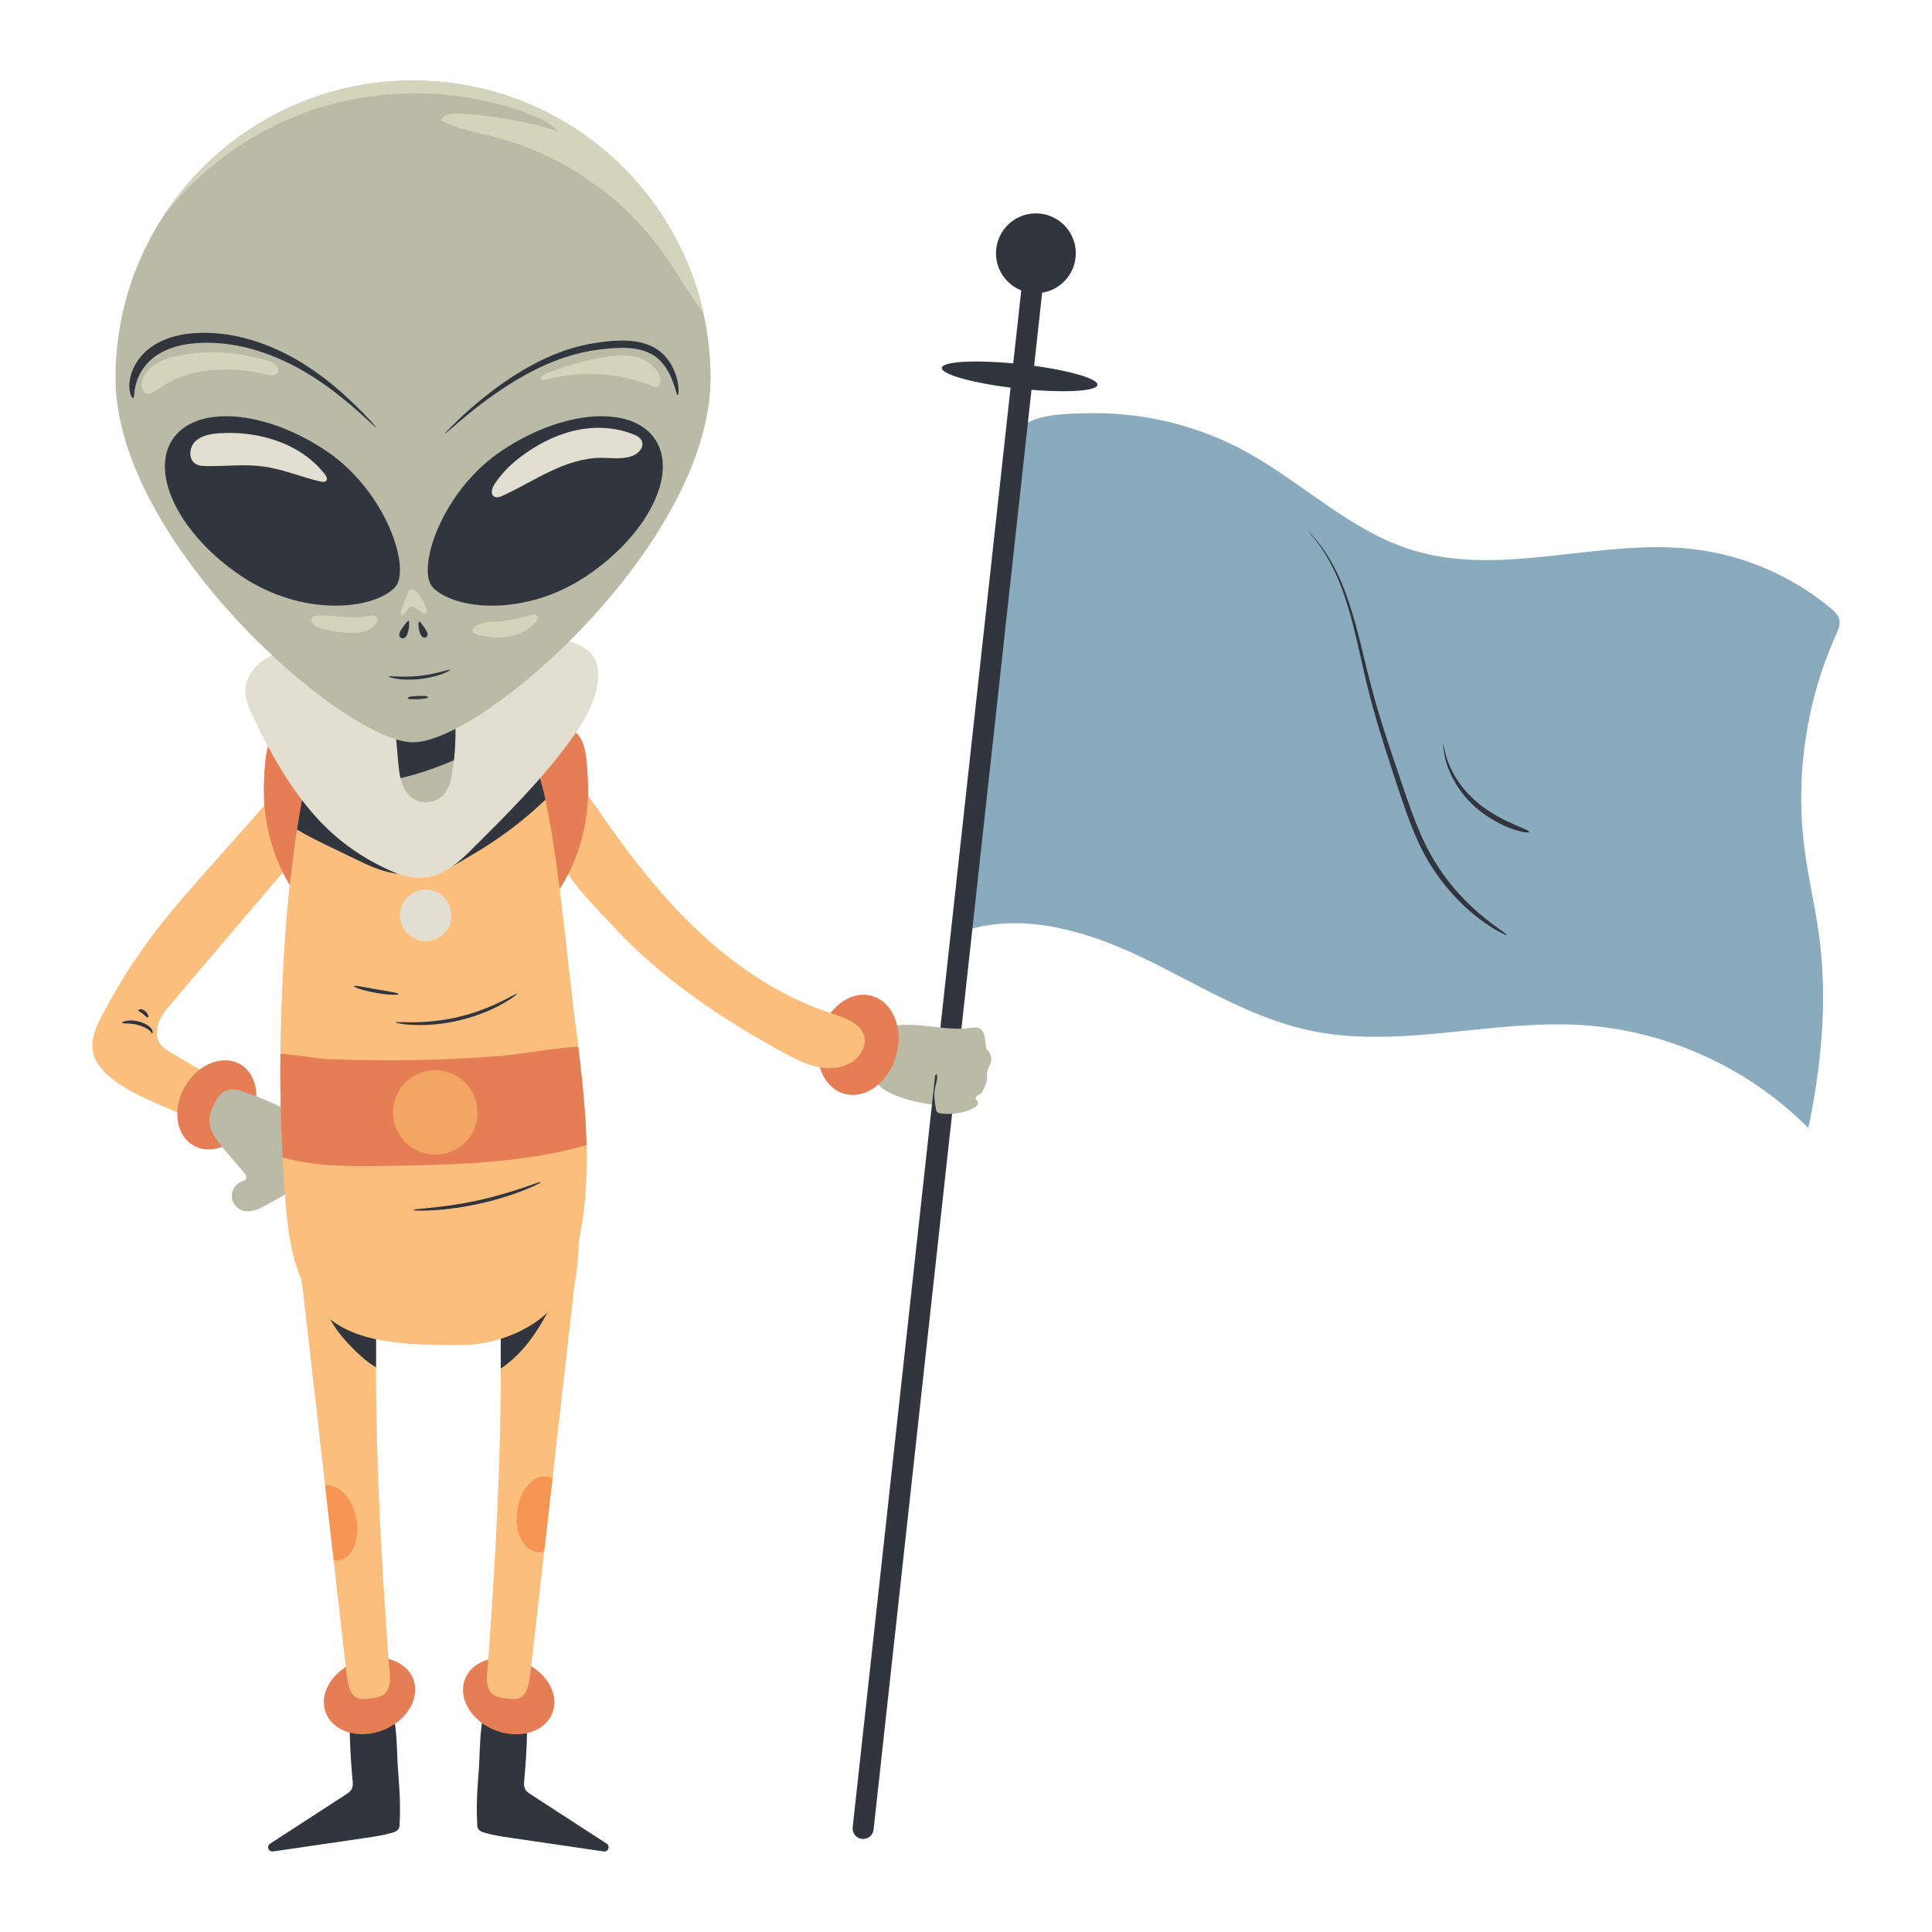 <?xml version="1.0" encoding="utf-8"?>
<!-- Designed by Vexels.com - 2020 All Rights Reserved - https://vexels.com/terms-and-conditions/  -->
<svg version="1.1" id="Layer_1" xmlns="http://www.w3.org/2000/svg" xmlns:xlink="http://www.w3.org/1999/xlink" x="0px" y="0px"
	 viewBox="0 0 1200 1200" enable-background="new 0 0 1200 1200" xml:space="preserve">
<g>
	<path fill="#8AABBE" d="M772.547,279.806c35.608,19.205,65.455,49.578,104.063,61.669c55.906,17.509,116.506-7.128,174.707-0.441
		c31.311,3.598,61.492,16.518,85.708,36.691c2.339,1.948,4.749,4.166,5.424,7.134c0.719,3.163-0.702,6.373-2.032,9.332
		c-18.379,40.905-25.308,86.884-19.8,131.389c2.36,19.067,6.939,37.802,9.422,56.853c5.125,39.331,1.216,79.398-6.837,118.236
		c-37.199-37.608-88.557-60.866-141.361-64.016c-56.335-3.36-113.531,15.206-168.701,3.32
		c-37.587-8.098-70.628-29.623-105.389-46.055c-34.761-16.432-75.181-27.944-111.308-14.783c2.302-0.839,2.997-44.413,3.408-48.923
		c1.517-16.653,3.35-33.276,5.321-49.881c3.987-33.586,8.577-67.099,12.382-100.708c3.656-32.299,3.143-65.686,7.779-97.727
		c3.539-24.458,28.373-24.646,48.899-25.214C708.256,255.739,742.563,263.635,772.547,279.806z"/>
	<path fill="#BABBA7" d="M559.65,681.661c7.127,2.528,14.634,3.789,22.122,4.847c3.491,0.493,7.271,0.896,10.347-0.826
		c2.152-1.204,3.653-3.298,4.883-5.436c2.433-4.228,4.112-9.093,3.557-13.94c-0.145-1.266-0.459-2.555-1.229-3.571
		c-0.634-0.836-1.532-1.428-2.427-1.977c-10.729-6.581-24.002-9.334-36.233-6.365c-6.424,1.56-18.148,4.155-17.826,12.73
		C543.154,675.38,553.132,679.349,559.65,681.661z"/>
	<path fill="#31353E" d="M535.394,1142.182L535.394,1142.182c3.588,0.394,6.817-2.196,7.21-5.785l105.281-959.903
		c0.394-3.588-2.196-6.816-5.785-7.21h0c-3.588-0.394-6.816,2.196-7.21,5.785L529.61,1134.971
		C529.216,1138.56,531.806,1141.788,535.394,1142.182z"/>
	<path fill="#BABBA7" d="M580.748,675.858c-0.927,4.28-0.184,8.599,0.561,12.826c0.133,0.753,0.29,1.551,0.896,2.094
		c0.609,0.545,1.549,0.72,2.441,0.837c6.456,0.84,13.353-0.195,19.297-2.894c2.151-0.977,4.486-3.062,3.274-4.742
		c-0.354-0.491-0.98-0.841-1.159-1.403c-0.291-0.91,0.7-1.774,1.522-2.469c3.453-2.919,5.492-6.997,5.505-11.012
		c0.004-1.212-0.167-2.426,0.076-3.632c0.361-1.791,1.601-3.407,2.186-5.165c1.294-3.889-0.933-8.055-4.657-10.315
		c-6.461-3.921-20.809-3.662-26.816,2.009c-2.459,2.322-3.202,5.82-3.245,8.756c-0.037,2.491,1.091,4.553,1.388,6.964
		C582.366,670.533,581.352,673.071,580.748,675.858z"/>
	<path fill="#BABBA7" d="M589.432,663.625c3.071-1.897,7.245-4.115,9.875-1.642c1.167,1.097,1.519,2.785,1.811,4.36
		c0.647,3.49,1.294,6.981,1.941,10.471c0.168,0.905,0.355,1.852,0.939,2.563c1.293,1.571,3.986,1.155,5.389-0.318
		s1.841-3.597,2.155-5.608c1.431-9.155,1.547-18.515,0.342-27.702c-0.374-2.855-1.23-6.159-3.899-7.239
		c-1.534-0.62-3.262-0.306-4.9-0.071c-10.178,1.459-20.484-0.557-30.724-1.495c-10.494-0.962-22.608-0.772-31.388,5.906
		c-6.23,4.739-11.918,14.464-6.949,21.93C544.257,680.154,577.264,671.142,589.432,663.625z"/>
	
		<ellipse transform="matrix(0.272 -0.962 0.962 0.272 -236.048 985.396)" fill="#E57E55" cx="533.109" cy="648.675" rx="31.589" ry="24.585"/>
	<path fill="#FCBE7D" d="M423.772,568.607c26.216,26.925,57.624,49.622,93.412,61.085c8.39,2.688,18.575,6.453,19.826,15.174
		c0.524,3.651-0.836,7.398-3.085,10.322c-5.185,6.742-14.559,9.14-22.996,8.067c-8.437-1.073-16.189-5.066-23.664-9.123
		c-38.838-21.082-76.094-46.041-106.112-78.472c-11.751-12.695-28.823-29.066-35.114-45.181c-3.702-9.482-3.658-27.067,2.523-36.605
		c7.995-12.336,16.871,0.195,21.799,7.418C386.512,524.969,403.745,548.038,423.772,568.607z"/>
	<path fill="#31353E" d="M248.246,1131.979c-0.066,1.359,0.054,2.81-0.667,3.964c-0.842,1.348-2.466,1.953-3.99,2.405
		c-5.288,1.567-10.766,2.37-16.223,3.169l-57.764,8.453c-2.804,0.41-4.207-3.289-1.829-4.831c0.023-0.015,0.047-0.03,0.07-0.046
		c15.643-10.124,31.275-20.264,46.897-30.421c1.387-0.902,2.829-1.862,3.625-3.313c0.976-1.78,0.794-3.943,0.6-5.963
		c-0.948-9.901-1.528-19.837-1.738-29.781c-0.053-2.523-0.061-5.047-0.089-7.57c-0.042-3.807-0.102-4.109,3.245-5.581
		c3.33-1.465,14.606-5.778,18.247-5.237c8.349,1.241,7.68,29.418,8.457,40.275C247.917,1109.069,248.883,1118.8,248.246,1131.979z"
		/>
	
		<ellipse transform="matrix(0.933 -0.361 0.361 0.933 -364.391 153.48)" fill="#E57E55" cx="229.069" cy="1053.16" rx="29.095" ry="22.851"/>
	<path fill="#31353E" d="M296.357,1131.979c0.066,1.359-0.054,2.81,0.667,3.964c0.842,1.348,2.466,1.953,3.99,2.405
		c5.288,1.567,10.766,2.37,16.223,3.169l57.764,8.453c2.804,0.41,4.207-3.289,1.829-4.831c-0.023-0.015-0.047-0.03-0.07-0.046
		c-15.643-10.124-31.275-20.264-46.897-30.421c-1.387-0.902-2.829-1.862-3.625-3.313c-0.976-1.78-0.794-3.943-0.6-5.963
		c0.948-9.901,1.528-19.837,1.738-29.781c0.053-2.523,0.061-5.047,0.089-7.57c0.042-3.807,0.102-4.109-3.245-5.581
		c-3.329-1.465-14.606-5.778-18.247-5.237c-8.349,1.241-7.68,29.418-8.457,40.275C296.686,1109.069,295.72,1118.8,296.357,1131.979z
		"/>
	
		<ellipse transform="matrix(0.361 -0.933 0.933 0.361 -780.548 967.655)" fill="#E57E55" cx="315.534" cy="1053.16" rx="22.851" ry="29.095"/>
	<path fill="#FCBE7D" d="M241.049,1049.01c-2.165,5.378-8.306,5.743-14.455,6.261c-4.044,0.345-7.138-1.235-8.838-4.92
		c-1.706-3.692-2.184-7.808-2.643-11.839c-2.623-23.1-5.252-46.199-7.875-69.299c-1.766-15.517-3.526-31.034-5.292-46.545
		c-1.215-10.69-2.43-21.38-3.645-32.07c-1.726-15.225-3.459-30.45-5.186-45.674c-1.567-13.777-3.134-27.555-4.701-41.332
		c-0.863-7.596-4.648-21.692,1.208-28.365c6.321-7.191,18.386-0.923,24.355,3.765c0.232,0.179,0.458,0.365,0.684,0.551
		c7.629,6.294,12.722,15.444,15.431,24.846c3.758,13.014,3.546,26.798,3.486,40.343c-0.007,1.494-0.007,2.981-0.007,4.469
		c-0.093,60.992,3.473,121.952,7.828,182.791C241.812,1037.775,243.22,1043.625,241.049,1049.01z"/>
	<path fill="#FCBE7D" d="M356.188,803.592c-1.567,13.777-3.134,27.555-4.701,41.332c-1.726,15.225-3.459,30.45-5.192,45.674
		c-1.049,9.222-2.091,18.445-3.147,27.674c-1.706,15.092-3.426,30.184-5.139,45.276c-2.842,24.985-5.677,49.971-8.519,74.962
		c-0.458,4.03-0.936,8.147-2.643,11.839c-1.7,3.685-4.794,5.265-8.838,4.92c-6.148-0.518-12.29-0.883-14.461-6.261
		c-2.165-5.385-0.757-11.234-0.345-17.018c4.336-60.554,7.888-121.228,7.835-181.935c0-1.773-0.007-3.546-0.013-5.325
		c-0.06-13.545-0.272-27.329,3.486-40.343c2.789-9.681,8.107-19.096,16.115-25.397c1.096-0.863,2.463-2.317,4.01-4.077
		c6.819-7.795,17.031-21.526,22.19-15.65C362.682,765.932,357.051,795.996,356.188,803.592z"/>
	<path fill="#31353E" d="M230.093,804.389c3.758,13.014,3.546,26.798,3.486,40.343c-0.007,1.494-0.007,2.981-0.007,4.469
		c-0.398-0.226-0.797-0.458-1.195-0.697c-4.867-2.954-9.096-6.839-13.107-10.876c-7.018-7.078-13.625-14.986-16.739-24.454
		c-3.114-9.475-2.111-20.829,4.694-28.106c2.125-2.271,4.694-4.05,7.436-5.524C222.292,785.837,227.384,794.987,230.093,804.389z"/>
	<path fill="#31353E" d="M348.977,797.092c-5.989,12.688-12.051,25.503-20.676,36.578c-4.874,6.261-10.677,11.978-17.263,16.387
		c0-1.773-0.007-3.546-0.013-5.325c-0.06-13.545-0.272-27.329,3.486-40.343c2.789-9.681,8.107-19.096,16.115-25.397
		c1.096-0.863,2.463-2.317,4.01-4.077c2.696,1.434,5.292,3.041,7.782,4.834L348.977,797.092z"/>
	<path fill="#FCBE7D" d="M126.414,543.021c-8.599,9.711-17.203,19.428-25.273,29.583c-14.302,17.995-26.902,37.343-37.578,57.7
		c-3.907,7.45-7.657,15.837-5.642,24.004c1.329,5.389,5.037,9.891,9.17,13.597c8.655,7.762,19.389,12.755,30.033,17.431
		c10.305,4.526,20.693,8.861,31.158,13.004c1.987,0.787,4.069,1.58,6.197,1.381c5.183-0.485,7.928-6.219,9.667-11.126
		c1.136-3.205,2.263-6.804,0.857-9.901c-1.117-2.46-3.574-3.985-5.898-5.364c-10.903-6.471-21.806-12.943-32.709-19.414
		c-2.506-1.487-5.085-3.04-6.794-5.4c-2.788-3.849-2.698-9.207-0.972-13.635c1.727-4.428,4.86-8.139,7.939-11.76
		c28.287-33.269,56.574-66.537,84.861-99.806c4.256-5.006,8.563-10.089,11.365-16.032c2.802-5.944,3.967-12.953,1.703-19.121
		c-2.229-6.072-10.677-13.656-17.812-12.054c-6.081,1.365-11.821,12.199-15.759,16.646
		C156.088,509.508,141.251,526.264,126.414,543.021z"/>
	
		<ellipse transform="matrix(0.5 -0.866 0.866 0.5 -526.969 459.768)" fill="#E57E55" cx="134.687" cy="686.252" rx="29.095" ry="22.851"/>
	<path fill="#BABBA7" d="M133.324,685.214c-1.357,2.687-2.733,5.435-3.153,8.416c-1.085,7.701,4.289,14.66,9.337,20.576
		c3.962,4.643,7.923,9.286,11.885,13.93c1.008,1.181,2.07,2.813,1.291,4.156c-0.531,0.916-1.68,1.212-2.666,1.597
		c-3.498,1.365-6.002,4.964-6.067,8.719c-0.064,3.755,2.315,7.437,5.764,8.922c5.371,2.312,11.431-0.633,16.525-3.506
		c5.082-2.866,10.165-5.732,15.247-8.598c5.473-3.086,11.185-6.399,14.437-11.775c2.856-4.722,3.438-10.429,3.952-15.923
		c0.384-4.11,0.612-8.736-2.114-11.836c-1.275-1.45-3.042-2.355-4.764-3.227c-11.313-5.725-22.66-11.474-34.533-15.968
		C147.278,676.464,139.697,672.594,133.324,685.214z"/>
	<path fill="#E57E55" d="M179.362,548.737c1.611,2.756,3.419,5.528,6.091,7.275c2.672,1.747,6.429,2.21,8.984,0.297
		c1.564-1.171,2.453-3.016,3.21-4.817c8.591-20.458,7.253-43.619,4.375-65.62c-1.062-8.115-2.426-16.506-6.997-23.295
		c-4.483-6.657-15.816-13.723-23.402-7.716c-7.086,5.611-7.133,20.744-7.601,28.915C162.732,506.295,167.96,529.235,179.362,548.737
		z"/>
	<path fill="#E57E55" d="M349.783,548.737c-1.611,2.756-3.419,5.528-6.091,7.275c-2.672,1.747-6.429,2.21-8.984,0.297
		c-1.564-1.171-2.453-3.016-3.21-4.817c-8.591-20.458-7.253-43.619-4.375-65.62c1.062-8.115,2.426-16.506,6.997-23.295
		c4.483-6.657,15.816-13.723,23.402-7.716c7.086,5.611,7.133,20.744,7.601,28.915C366.413,506.295,361.185,529.235,349.783,548.737z
		"/>
	<path fill="#FCBE7D" d="M353.552,792.617c-4.369,12.808-9.581,20.67-20.669,28.425c-12.748,8.91-30.344,14.375-45.894,14.395
		c-15.351,0.013-30.775,0.027-45.954-2.257c-12.377-1.866-24.833-5.405-34.845-12.914c-21.758-16.327-26.712-46.491-28.87-73.615
		c-0.737-9.256-1.355-18.518-1.833-27.794c-1.122-21.413-1.567-42.866-1.334-64.312c0.027-2.895,0.073-5.783,0.126-8.678
		c0.83-43.198,3.499-87.452,10.179-130.583c1.853-12.024,4.024-23.963,6.553-35.768c9.216-43.005,71.244-42.66,105.253-33.557
		c7.842,2.098,15.637,4.993,22.011,10.026c12.204,9.634,17.23,25.231,20.53,40.715c0.538,2.504,1.023,5.006,1.494,7.483
		c7.842,41.558,11.075,83.667,16.347,125.63c0.85,6.772,1.713,13.578,2.543,20.397c2.47,20.304,4.615,40.755,5.099,61.032
		C364.946,738.948,362.503,766.343,353.552,792.617z"/>
	<path fill="#31353E" d="M338.805,496.697c-13.758,13.16-29.095,24.68-45.555,34.235c-7.908,4.588-17.297,11.062-26.499,12.151
		c-9.82,1.162-20.683,0.319-30.091-2.696c-5.471-1.759-10.663-4.263-15.842-6.759c-5.079-2.45-10.159-4.9-15.238-7.35
		c-7.131-3.439-14.328-6.925-21.121-10.995c1.853-12.024,4.024-23.963,6.553-35.768c9.216-43.005,71.244-42.66,105.253-33.557
		c7.842,2.098,15.637,4.993,22.011,10.026C330.479,465.617,335.505,481.214,338.805,496.697z"/>
	<path fill="#E2DED0" d="M291.711,528.85c22.004-21.796,44.11-43.71,62.394-68.708c8.224-11.244,15.85-23.645,17.269-37.502
		c0.476-4.647,0.18-9.557-2.108-13.631c-1.809-3.221-4.745-5.692-7.954-7.523c-7.725-4.41-16.89-5.333-25.752-6.098
		c-50.835-4.388-102.826-6.537-152.144,6.549c-6.985,1.853-14.022,4.07-19.927,8.235c-5.906,4.165-10.596,10.598-11.057,17.809
		c-0.392,6.136,2.233,12.021,4.884,17.569c10.545,22.071,22.581,43.71,38.949,61.886c13.542,15.038,29.473,26.137,47.989,34.129
		C263.89,550.041,276.787,543.633,291.711,528.85z"/>
	<path fill="#BABBA7" d="M282.892,452.935c0.073,6.421-0.239,12.841-0.943,19.222c-0.226,2.125-0.498,4.25-0.817,6.361
		c-0.85,5.71-2.204,11.732-6.328,15.769c-4.9,4.801-13.352,5.392-18.87,1.315c-3.957-2.921-5.996-7.383-7.158-12.257
		c-0.777-3.293-1.155-6.772-1.447-10.079c-0.651-7.43-1.295-14.853-1.946-22.283l6.447-16.646
		c6.693-3.645,14.833-7.025,21.659-3.625c3.791,1.892,6.414,5.644,7.769,9.661C282.613,444.39,282.846,448.692,282.892,452.935z"/>
	<path fill="#31353E" d="M282.892,452.935c0.073,6.421-0.239,12.841-0.943,19.222c-5.285,2.317-10.624,4.356-15.789,6.149
		c-5.703,1.985-11.507,3.665-17.383,5.039c-0.777-3.293-1.155-6.772-1.447-10.079c-0.651-7.43-1.295-14.853-1.946-22.283
		l6.447-16.646c6.693-3.645,14.833-7.025,21.659-3.625c3.791,1.892,6.414,5.644,7.769,9.661
		C282.613,444.39,282.846,448.692,282.892,452.935z"/>
	<path fill="#BABBA7" d="M441.341,234.803c0,102.066-141.101,226.255-184.81,226.255c-42.534,0-184.803-124.189-184.803-226.255
		c0-37.401,11.108-72.207,30.211-101.295C134.958,83.212,191.867,50,256.531,50c88.162,0,161.91,61.729,180.361,144.328
		C439.807,207.355,441.341,220.9,441.341,234.803z"/>
	<path fill="#31353E" d="M406.922,272.896c14.391,21.591-4.846,59.692-42.967,85.101s-81.63,20.761-95.082,6.913
		c-10.441-10.747,4.846-59.692,42.967-85.101S392.531,251.305,406.922,272.896z"/>
	<path fill="#31353E" d="M107.179,272.896c-14.391,21.591,4.846,59.692,42.967,85.101s81.63,20.761,95.082,6.913
		c10.441-10.747-4.846-59.692-42.967-85.101S121.57,251.305,107.179,272.896z"/>
	<g>
		<path fill="#31353E" d="M249.155,396.227c-0.769-0.423-1.24-1.171-1.173-2.159c0.056-0.998,0.674-2.222,1.808-3.86
			c1.129-1.641,2.045-2.813,2.677-3.573c0.64-0.758,1.016-1.094,1.277-1.009c0.256,0.084,0.375,0.578,0.394,1.595
			c0.006,1.012-0.064,2.563-0.537,4.637c-0.479,2.074-1.172,3.43-1.98,4.102C250.819,396.64,249.918,396.648,249.155,396.227z"/>
	</g>
	<g>
		<path fill="#31353E" d="M264.672,395.772c-0.652,0.415-1.464,0.447-2.239-0.155c-0.777-0.594-1.503-1.836-2.014-3.758
			c-0.502-1.923-0.564-3.366-0.538-4.304c0.039-0.943,0.187-1.401,0.445-1.475c0.266-0.077,0.615,0.242,1.185,0.948
			c0.564,0.707,1.362,1.793,2.378,3.275c1.023,1.477,1.611,2.559,1.706,3.46C265.698,394.655,265.331,395.353,264.672,395.772z"/>
	</g>
	<path fill="#E57E55" d="M364.289,711.24c-39.925,11.414-82.1,12.211-123.671,12.914c-21.851,0.372-44.234,0.657-65.129-5.299
		c-1.122-21.413-1.567-42.866-1.334-64.312c10.776,0.657,23.292,3.008,28.252,3.22c34.985,1.501,70.062,0.963,104.987-1.607
		c16.998-1.248,34.693-5.179,51.797-5.949C361.659,670.512,363.804,690.962,364.289,711.24z"/>
	<path fill="#E2DED0" d="M280.434,568.603c0,7.204-4.754,13.293-11.294,15.304c-1.487,0.458-3.074,0.704-4.714,0.704
		c-8.838,0-16.002-7.164-16.002-16.008c0-2.151,0.425-4.203,1.202-6.075c2.384-5.823,8.114-9.927,14.8-9.927
		C273.27,552.601,280.434,559.765,280.434,568.603z"/>
	<path fill="#F2A661" d="M296.611,690.958c0,11.813-7.795,21.796-18.519,25.095c-2.439,0.752-5.041,1.154-7.73,1.154
		c-14.491,0-26.239-11.747-26.239-26.249c0-3.528,0.697-6.892,1.971-9.962c3.908-9.548,13.304-16.277,24.268-16.277
		C284.863,664.72,296.611,676.467,296.611,690.958z"/>
	<g>
		<path fill="#31353E" d="M279.494,416.079c0.052,0.127-0.238,0.379-0.905,0.763c-0.334,0.19-0.759,0.421-1.288,0.671
			c-0.533,0.24-1.165,0.51-1.902,0.811c-0.74,0.29-1.592,0.583-2.55,0.916c-0.971,0.286-2.038,0.647-3.244,0.933
			c-2.398,0.623-5.286,1.213-8.694,1.586c-3.409,0.373-6.356,0.422-8.832,0.333c-1.239-0.019-2.36-0.141-3.369-0.209
			c-1.007-0.117-1.903-0.219-2.688-0.342c-0.784-0.135-1.46-0.262-2.032-0.38c-0.571-0.129-1.036-0.263-1.403-0.376
			c-0.734-0.231-1.071-0.413-1.048-0.549c0.023-0.136,0.403-0.211,1.164-0.218c0.381-0.005,0.856,0.016,1.431,0.039
			c0.577,0.013,1.252,0.04,2.029,0.083c0.778,0.028,1.659,0.06,2.649,0.095c0.99-0.004,2.085,0.055,3.293,0.023
			c2.414-0.013,5.275-0.115,8.589-0.478c3.315-0.363,6.13-0.882,8.489-1.392c1.186-0.23,2.243-0.525,3.21-0.735
			c0.958-0.249,1.812-0.47,2.566-0.666c0.749-0.21,1.403-0.383,1.963-0.52c0.557-0.147,1.016-0.27,1.388-0.347
			C279.054,415.96,279.442,415.951,279.494,416.079z"/>
	</g>
	<g>
		<path fill="#31353E" d="M420.947,245.375c-0.207,0.016-0.451-0.387-0.725-1.206c-0.278-0.818-0.633-2.05-1.125-3.684
			c-0.52-1.628-1.19-3.662-2.223-6.018c-0.503-1.183-1.137-2.425-1.851-3.742c-0.76-1.289-1.589-2.668-2.637-4.01
			c-1.042-1.344-2.243-2.694-3.664-3.94c-0.364-0.298-0.734-0.6-1.11-0.907c-0.401-0.277-0.808-0.557-1.22-0.841
			c-0.206-0.143-0.413-0.287-0.622-0.431c-0.222-0.125-0.446-0.251-0.671-0.377c-0.453-0.248-0.9-0.52-1.373-0.763
			c-1.913-0.937-4.052-1.699-6.391-2.271c-2.341-0.57-4.896-0.88-7.601-1.036c-5.422-0.308-11.474,0.199-18.082,1.038
			c-6.521,0.818-13.506,2.361-20.809,4.775c-7.305,2.418-13.879,5.32-19.784,8.372c-5.919,3.045-11.204,6.168-15.94,9.193
			c-4.735,3.028-8.921,5.96-12.638,8.682c-3.724,2.715-6.942,5.271-9.78,7.524c-5.637,4.556-9.639,8.043-12.28,10.33
			c-1.326,1.138-2.296,1.995-2.965,2.534c-0.666,0.543-1.016,0.785-1.064,0.736c-0.048-0.049,0.209-0.388,0.781-1.029
			c0.576-0.637,1.453-1.594,2.685-2.838c2.454-2.5,6.263-6.223,11.715-11.068c2.746-2.398,5.874-5.111,9.519-7.999
			c3.639-2.896,7.755-6.017,12.446-9.251c4.691-3.231,9.956-6.577,15.9-9.857c5.94-3.292,12.616-6.456,20.103-9.123
			c7.488-2.665,14.724-4.409,21.528-5.354c6.705-0.939,13.026-1.531,18.914-1.194c2.937,0.173,5.761,0.529,8.411,1.202
			c2.646,0.675,5.115,1.595,7.334,2.749c0.55,0.296,1.074,0.627,1.599,0.935c0.261,0.157,0.519,0.314,0.776,0.468
			c0.243,0.177,0.485,0.353,0.725,0.528c0.477,0.353,0.947,0.7,1.409,1.043c0.435,0.381,0.864,0.756,1.286,1.126
			c1.631,1.536,2.946,3.16,4.046,4.748c1.106,1.589,1.932,3.179,2.661,4.663c0.679,1.507,1.246,2.919,1.659,4.248
			c0.851,2.651,1.254,4.903,1.462,6.693c0.179,1.796,0.176,3.131,0.072,4.017C421.317,244.926,421.155,245.36,420.947,245.375z"/>
	</g>
	<g>
		<path fill="#31353E" d="M82.661,247.22c-0.295,0.069-0.665-0.304-1.115-1.19c-0.107-0.222-0.24-0.474-0.34-0.764
			c-0.096-0.29-0.194-0.613-0.294-0.971c-0.092-0.358-0.218-0.75-0.286-1.178c-0.067-0.428-0.132-0.892-0.196-1.392
			c-0.199-1.99-0.163-4.573,0.552-7.587c0.721-2.999,2.061-6.453,4.434-9.934c1.157-1.761,2.624-3.478,4.325-5.171
			c0.439-0.409,0.866-0.846,1.339-1.248c0.477-0.397,0.962-0.799,1.453-1.208c0.509-0.374,1.024-0.753,1.547-1.138
			c0.525-0.383,1.087-0.721,1.643-1.089c4.506-2.846,10.042-5.02,16.258-6.278c3.109-0.637,6.389-1.033,9.807-1.233
			c1.71-0.11,3.454-0.136,5.226-0.121c1.776-0.028,3.583,0.083,5.427,0.164c7.366,0.46,15.254,1.787,23.428,4.197
			c8.174,2.417,15.459,5.504,21.931,8.82c6.49,3.293,12.135,6.876,17.147,10.328c5.005,3.47,9.349,6.874,13.153,10.06
			c3.804,3.188,7.07,6.158,9.9,8.821c2.832,2.662,5.201,5.046,7.203,7.081c1.993,2.045,3.608,3.752,4.866,5.129
			c1.269,1.367,2.172,2.412,2.764,3.11c0.589,0.701,0.854,1.067,0.804,1.114c-0.049,0.048-0.41-0.224-1.099-0.827
			c-0.691-0.6-1.696-1.543-3.072-2.796c-1.366-1.263-3.095-2.845-5.208-4.747c-2.121-1.892-4.617-4.114-7.576-6.589
			c-5.915-4.936-13.566-11.071-23.689-17.394c-5.069-3.137-10.728-6.365-17.143-9.276c-6.399-2.936-13.532-5.618-21.414-7.646
			c-7.882-2.021-15.373-3.039-22.299-3.311c-1.733-0.033-3.429-0.104-5.09-0.044c-1.663,0.017-3.284,0.068-4.859,0.194
			c-3.153,0.23-6.142,0.622-8.934,1.206c-5.589,1.155-10.39,3.016-14.282,5.336c-0.478,0.302-0.969,0.574-1.421,0.886
			c-0.453,0.311-0.9,0.617-1.34,0.919c-0.417,0.322-0.827,0.638-1.232,0.951c-0.404,0.315-0.77,0.665-1.15,0.987
			c-1.47,1.343-2.786,2.705-3.851,4.115c-2.192,2.782-3.589,5.551-4.542,7.978c-0.945,2.441-1.385,4.571-1.67,6.292
			c-0.064,0.435-0.124,0.841-0.18,1.22c-0.061,0.382-0.068,0.735-0.111,1.066c-0.035,0.33-0.075,0.636-0.118,0.917
			c-0.03,0.281-0.057,0.534-0.081,0.757C83.164,246.645,82.956,247.151,82.661,247.22z"/>
	</g>
	<g>
		<path fill="#31353E" d="M265.887,432.986c0.024,0.55-1.875,1.08-6.342,1.278s-6.406-0.163-6.431-0.712
			c-0.024-0.55,1.875-1.08,6.342-1.278C263.924,432.075,265.863,432.436,265.887,432.986z"/>
	</g>
	<path fill="#F79653" d="M343.148,918.273c-1.706,15.092-3.426,30.184-5.139,45.276c-1.507,0.478-3.061,0.644-4.621,0.438
		c-8.432-1.102-13.89-12.496-12.197-25.45c1.693-12.947,9.893-22.555,18.326-21.459
		C340.797,917.244,342.019,917.656,343.148,918.273z"/>
	<path fill="#F79653" d="M210.805,969.134c-1.189,0.239-2.384,0.259-3.566,0.08c-1.766-15.517-3.526-31.034-5.292-46.545
		c8.213-1.301,16.805,7.649,19.322,20.251C223.825,955.735,219.144,967.467,210.805,969.134z"/>
	<path fill="#E2DED0" d="M307.124,300.791c-1.513,2.33-2.653,5.891-0.387,7.498c1.594,1.13,3.791,0.384,5.568-0.43
		c9.99-4.58,19.405-10.329,29.337-15.034c9.932-4.705,20.601-8.396,31.591-8.458c6.916-0.039,14.214,1.294,20.483-1.628
		c3.245-1.513,6.204-4.981,5.089-8.383c-0.82-2.504-3.469-3.867-5.934-4.799c-24.863-9.402-50.759-0.488-70.848,15.247
		C316.262,289.318,311.118,294.639,307.124,300.791z"/>
	<path fill="#E2DED0" d="M135.809,269.143c-5.282,0.377-10.92,1.405-14.655,5.16c-3.735,3.754-4.206,11.03,0.299,13.814
		c1.958,1.21,4.374,1.346,6.676,1.384c11.981,0.194,24.041-1.378,35.904,0.302c12.042,1.705,23.368,6.69,35.245,9.306
		c1.173,0.258,2.614,0.408,3.374-0.523c0.906-1.111,0.086-2.756-0.792-3.889C186.615,275.032,160.116,267.409,135.809,269.143z"/>
	<g>
		<path fill="#31353E" d="M245.659,635.044c0.018-0.152,0.774-0.226,2.321-0.212c0.774,0.002,1.743,0.049,2.92,0.077
			c1.179,0,2.563,0.015,4.159,0.045c1.597,0.001,3.408-0.061,5.438-0.083c1.014-0.056,2.083-0.115,3.209-0.177
			c0.563-0.03,1.139-0.062,1.73-0.094c0.589-0.055,1.193-0.112,1.81-0.17c4.94-0.423,10.782-1.2,17.454-2.774
			c6.672-1.572,12.246-3.486,16.855-5.313c0.579-0.224,1.144-0.443,1.695-0.656c0.543-0.235,1.073-0.465,1.59-0.689
			c1.035-0.447,2.018-0.872,2.95-1.275c1.826-0.887,3.475-1.64,4.903-2.354c1.414-0.74,2.646-1.371,3.701-1.898
			c1.04-0.551,1.887-1.026,2.578-1.373c1.377-0.703,2.087-0.975,2.171-0.847c0.084,0.128-0.466,0.643-1.713,1.578
			c-0.626,0.463-1.415,1.05-2.406,1.709c-1.006,0.635-2.199,1.37-3.585,2.209c-1.4,0.813-3.032,1.66-4.854,2.633
			c-0.933,0.442-1.917,0.908-2.953,1.398c-0.52,0.242-1.052,0.491-1.598,0.746c-0.556,0.231-1.125,0.468-1.708,0.71
			c-4.649,1.964-10.315,3.976-17.117,5.579c-6.802,1.604-12.769,2.334-17.806,2.652c-0.63,0.044-1.245,0.086-1.846,0.128
			c-0.602,0.016-1.19,0.031-1.763,0.046c-1.146,0.024-2.234,0.046-3.267,0.068c-2.065-0.057-3.903-0.086-5.519-0.188
			c-1.615-0.131-3.011-0.257-4.195-0.375c-1.182-0.147-2.15-0.32-2.916-0.455C246.364,635.411,245.641,635.196,245.659,635.044z"/>
	</g>
	<g>
		<path fill="#31353E" d="M247.563,617.415c-0.026,0.298-1.104,0.499-3.411,0.455c-2.304-0.051-5.841-0.341-10.721-1.196
			c-4.878-0.87-8.3-1.811-10.481-2.553c-2.182-0.749-3.126-1.308-3.048-1.597c0.082-0.302,1.169-0.279,3.424,0.076
			c2.257,0.348,5.682,1.034,10.491,1.892c4.811,0.843,8.263,1.374,10.503,1.821C246.561,616.752,247.59,617.104,247.563,617.415z"/>
	</g>
	<g>
		<path fill="#31353E" d="M75.736,635.328c-0.067-0.279,0.661-0.79,2.454-1.187c0.894-0.195,2.058-0.34,3.49-0.311
			c1.431,0.023,3.135,0.227,5.042,0.784c1.911,0.546,3.454,1.312,4.674,2.063c1.228,0.735,2.178,1.585,2.744,2.411
			c0.578,0.827,0.756,1.612,0.734,2.101c-0.022,0.498-0.189,0.715-0.33,0.719c-0.346,0.013-0.475-0.786-1.597-1.803
			c-0.569-0.514-1.389-1.075-2.558-1.651c-1.157-0.586-2.563-1.22-4.287-1.712c-1.72-0.502-3.245-0.745-4.541-0.873
			c-1.296-0.134-2.366-0.157-3.215-0.168C76.648,635.682,75.808,635.643,75.736,635.328z"/>
	</g>
	<g>
		<path fill="#31353E" d="M85.933,627.699c-0.029-0.15,0.015-0.303,0.167-0.456c0.151-0.163,0.412-0.295,0.808-0.379
			c0.777-0.163,2.119,0.139,3.286,1.172c1.158,1.026,1.632,1.962,1.856,2.602c0.211,0.651,0.127,1.049-0.127,1.214
			c-0.26,0.168-0.644,0.068-1.154-0.311c-0.515-0.368-1.144-1.055-2.018-1.823c-0.884-0.756-1.496-1.046-1.962-1.291
			C86.324,628.199,85.995,628.015,85.933,627.699z"/>
	</g>
	<g>
		<path fill="#31353E" d="M256.601,751.542c-0.004-0.153,0.759-0.326,2.347-0.517c0.794-0.098,1.795-0.188,3.008-0.304
			c1.213-0.132,2.639-0.273,4.287-0.423c1.645-0.176,3.51-0.375,5.605-0.598c2.087-0.285,4.412-0.511,6.955-0.905
			c5.094-0.713,11.114-1.697,18.059-3.214c6.945-1.516,12.827-3.131,17.754-4.606c2.476-0.702,4.683-1.465,6.699-2.076
			c1.997-0.67,3.776-1.267,5.344-1.793c1.56-0.551,2.915-1.017,4.073-1.402c1.152-0.4,2.099-0.736,2.861-0.977
			c1.523-0.489,2.289-0.649,2.349-0.509c0.06,0.141-0.59,0.569-2.018,1.305c-0.715,0.365-1.618,0.82-2.733,1.332
			c-1.12,0.497-2.445,1.069-3.981,1.718c-1.542,0.634-3.311,1.302-5.295,2.062c-2.007,0.692-4.213,1.528-6.696,2.29
			c-4.941,1.597-10.869,3.289-17.886,4.821c-7.017,1.532-13.111,2.466-18.268,3.074c-2.575,0.342-4.928,0.502-7.041,0.709
			c-2.12,0.136-4.007,0.266-5.672,0.332c-1.667,0.051-3.109,0.083-4.335,0.097c-1.226-0.001-2.237-0.037-3.039-0.071
			C257.375,751.812,256.605,751.695,256.601,751.542z"/>
	</g>
	
		<ellipse transform="matrix(0.109 -0.994 0.994 0.109 331.938 837.841)" fill="#31353E" cx="633.348" cy="233.753" rx="7.6" ry="48.623"/>
	<circle fill="#31353E" cx="643.413" cy="157.313" r="24.785"/>
	<g>
		<path fill="#31353E" d="M935.894,580.759c-0.079,0.138-0.735-0.07-1.995-0.646c-0.629-0.29-1.415-0.663-2.344-1.148
			c-0.917-0.506-1.984-1.112-3.206-1.82c-1.22-0.712-2.547-1.596-4.051-2.556c-0.746-0.489-1.504-1.042-2.314-1.604
			c-0.804-0.571-1.662-1.151-2.512-1.819c-3.482-2.569-7.388-5.854-11.624-9.946c-4.22-4.105-8.744-9.058-13.239-15.078
			c-4.456-6.036-8.944-13.125-12.874-21.414c-3.981-8.262-7.466-17.63-10.916-27.855c-3.418-10.231-7.092-21.263-10.877-33.231
			c-3.776-11.965-7.047-23.165-9.71-33.631c-2.654-10.473-4.709-20.169-6.747-28.993c-2.023-8.828-4.026-16.792-6.17-23.868
			c-2.149-7.072-4.342-13.293-6.71-18.589c-0.285-0.667-0.565-1.323-0.841-1.967c-0.284-0.64-0.603-1.251-0.895-1.861
			c-0.593-1.216-1.166-2.389-1.717-3.519c-1.174-2.221-2.34-4.231-3.383-6.095c-1.156-1.795-2.211-3.432-3.165-4.913
			c-1.017-1.438-1.985-2.686-2.809-3.814c-0.417-0.561-0.808-1.085-1.171-1.573c-0.396-0.462-0.763-0.889-1.101-1.282
			c-0.673-0.791-1.231-1.446-1.675-1.968c-0.438-0.528-0.764-0.922-0.981-1.185c-0.213-0.266-0.312-0.404-0.298-0.417
			s0.138,0.101,0.377,0.342c0.235,0.247,0.589,0.617,1.063,1.113c0.468,0.504,1.056,1.136,1.765,1.9
			c0.353,0.384,0.737,0.8,1.151,1.25c0.38,0.479,0.788,0.992,1.224,1.542c0.862,1.108,1.869,2.337,2.929,3.759
			c0.996,1.468,2.097,3.09,3.304,4.869c1.092,1.85,2.312,3.85,3.542,6.064c0.579,1.126,1.181,2.296,1.804,3.508
			c0.307,0.609,0.641,1.219,0.941,1.858c0.291,0.644,0.587,1.298,0.887,1.964c2.495,5.291,4.825,11.514,7.121,18.589
			c2.29,7.08,4.447,15.049,6.626,23.859c2.193,8.807,4.406,18.46,7.203,28.83c2.807,10.371,6.22,21.474,10.135,33.359
			c3.921,11.879,7.719,22.89,11.21,33.062c3.518,10.151,7.005,19.366,10.91,27.442c3.854,8.098,8.189,14.989,12.484,20.92
			c4.33,5.908,8.668,10.809,12.696,14.919c4.044,4.096,7.755,7.443,11.047,10.122c0.803,0.696,1.613,1.306,2.371,1.91
			c0.763,0.596,1.476,1.185,2.176,1.712c1.413,1.037,2.652,2.009,3.784,2.818c2.265,1.631,3.942,2.838,5.053,3.639
			C935.472,580.142,935.973,580.62,935.894,580.759z"/>
	</g>
	<g>
		<path fill="#31353E" d="M949.736,516.769c-0.085,0.308-0.9,0.387-2.516,0.185c-0.804-0.114-1.805-0.307-3.008-0.596
			c-1.198-0.302-2.599-0.698-4.191-1.241c-1.593-0.539-3.373-1.232-5.343-2.086c-1.951-0.892-4.109-1.911-6.386-3.225
			c-4.553-2.605-9.757-6.159-14.903-11.312c-5.146-5.162-8.615-10.412-11.045-15.034c-1.227-2.312-2.129-4.512-2.903-6.499
			c-0.349-1.009-0.694-1.957-0.971-2.865c-0.257-0.916-0.537-1.763-0.726-2.578c-0.189-0.815-0.386-1.568-0.529-2.277
			c-0.131-0.711-0.252-1.367-0.363-1.971c-0.185-1.213-0.305-2.215-0.387-3.01c-0.109-1.599-0.13-2.363-0.058-2.37
			s0.232,0.746,0.502,2.307c0.163,0.776,0.369,1.753,0.647,2.929c0.155,0.584,0.324,1.219,0.507,1.907
			c0.192,0.685,0.44,1.41,0.681,2.192c0.241,0.782,0.574,1.593,0.885,2.468c0.332,0.868,0.73,1.77,1.133,2.727
			c0.882,1.885,1.891,3.96,3.214,6.126c2.621,4.331,6.243,9.188,11.378,13.903c5.143,4.715,10.209,7.954,14.59,10.436
			c2.19,1.251,4.252,2.254,6.104,3.171c1.871,0.88,3.55,1.644,5.044,2.293c1.499,0.647,2.797,1.208,3.901,1.684
			c1.109,0.472,2.02,0.881,2.736,1.237C949.169,515.956,949.821,516.461,949.736,516.769z"/>
	</g>
	<path fill="#D2D4BB" d="M378.682,221.353c6.134-0.754,12.489-0.978,18.366,0.932c5.878,1.91,11.24,6.292,12.939,12.234
		c0.577,2.016,0.424,4.699-1.488,5.56c-1.298,0.584-2.796,0.027-4.117-0.502c-20.636-8.257-43.984-9.561-65.412-3.654
		c-5.158,1.422-3.131-2.444-0.003-3.859c4.104-1.856,8.607-3.16,12.891-4.535C360.603,224.722,369.555,222.475,378.682,221.353z"/>
	<path fill="#D2D4BB" d="M111.136,220.866c-4.841,0.967-9.694,2.277-13.92,4.829c-4.225,2.552-7.799,6.495-9.002,11.283
		c-0.762,3.032,0.196,7.167,3.289,7.625c1.657,0.245,3.229-0.711,4.63-1.629c3.111-2.039,6.219-4.094,9.507-5.833
		c9.55-5.052,20.415-7.302,31.214-7.608c7.606-0.215,15.21,0.509,22.711,1.736c3.368,0.551,13.903,4.902,13.227-2.013
		c-0.487-4.974-11.662-6.523-15.554-7.494c-7.063-1.761-14.317-2.729-21.591-2.952C127.435,218.558,119.193,219.257,111.136,220.866
		z"/>
	<path fill="#D2D4BB" d="M249.199,378.992c-0.215,0.561-0.434,1.147-0.375,1.745c0.059,0.598,0.488,1.205,1.087,1.253
		c0.623,0.05,1.122-0.482,1.517-0.967c0.966-1.185,1.933-2.37,2.899-3.556c0.242-0.297,0.5-0.606,0.857-0.749
		c0.606-0.242,1.28,0.067,1.854,0.379c1.861,1.014,3.663,2.137,5.394,3.36c0.657,0.465,1.505,0.962,2.21,0.573
		c0.804-0.444,0.7-1.623,0.429-2.501c-1.133-3.667-3.209-6.983-5.604-9.982c-0.843-1.055-1.821-2.135-3.137-2.435
		c-2.625-0.598-3.062,2.376-3.753,4.136C251.435,373.157,250.317,376.075,249.199,378.992z"/>
	<path fill="#D2D4BB" d="M330.712,381.898c0.748-0.203,1.574-0.404,2.272-0.067c0.835,0.402,1.172,1.475,0.99,2.383
		c-0.181,0.908-0.765,1.68-1.374,2.378c-4.343,4.982-10.727,7.908-17.262,8.901c-6.021,0.915-12.378,0.385-18.277-1.071
		c-4.578-1.13-4.81-3.531-0.717-6.12c4.359-2.757,10.61-1.819,15.552-2.476C318.253,384.981,324.526,383.575,330.712,381.898z"/>
	<path fill="#D2D4BB" d="M216.389,383.3c-6.477-0.331-12.946-1.243-19.422-0.898c-0.854,0.045-1.753,0.128-2.455,0.617
		c-1.465,1.02-1.316,3.392-0.152,4.746c1.163,1.354,2.971,1.932,4.694,2.398c4.748,1.285,9.599,2.186,14.491,2.693
		c4.515,0.468,9.194,0.581,13.469-0.946c2.665-0.952,10.834-5.894,5.894-9.086c-1.951-1.261-5.213,0.145-7.35,0.355
		C222.514,383.478,219.442,383.456,216.389,383.3z"/>
	<path fill="#D2D4BB" d="M436.893,194.328c-9.156-12.058-16.725-25.709-25.596-38.039c-25.125-34.938-62.792-60.654-104.476-71.33
		c-11.155-2.855-22.761-4.741-32.893-10.219c1.394-3.791,6.454-4.356,10.491-4.17c20.982,0.956,41.844,4.595,61.909,10.796
		c-4.86-5.199-11.58-8.207-18.239-10.73c-46.797-17.695-100.333-16.825-146.532,2.384c-31.12,12.934-58.689,34.095-79.617,60.488
		C134.958,83.212,191.867,50,256.531,50C344.693,50,418.441,111.729,436.893,194.328z"/>
</g>
</svg>
